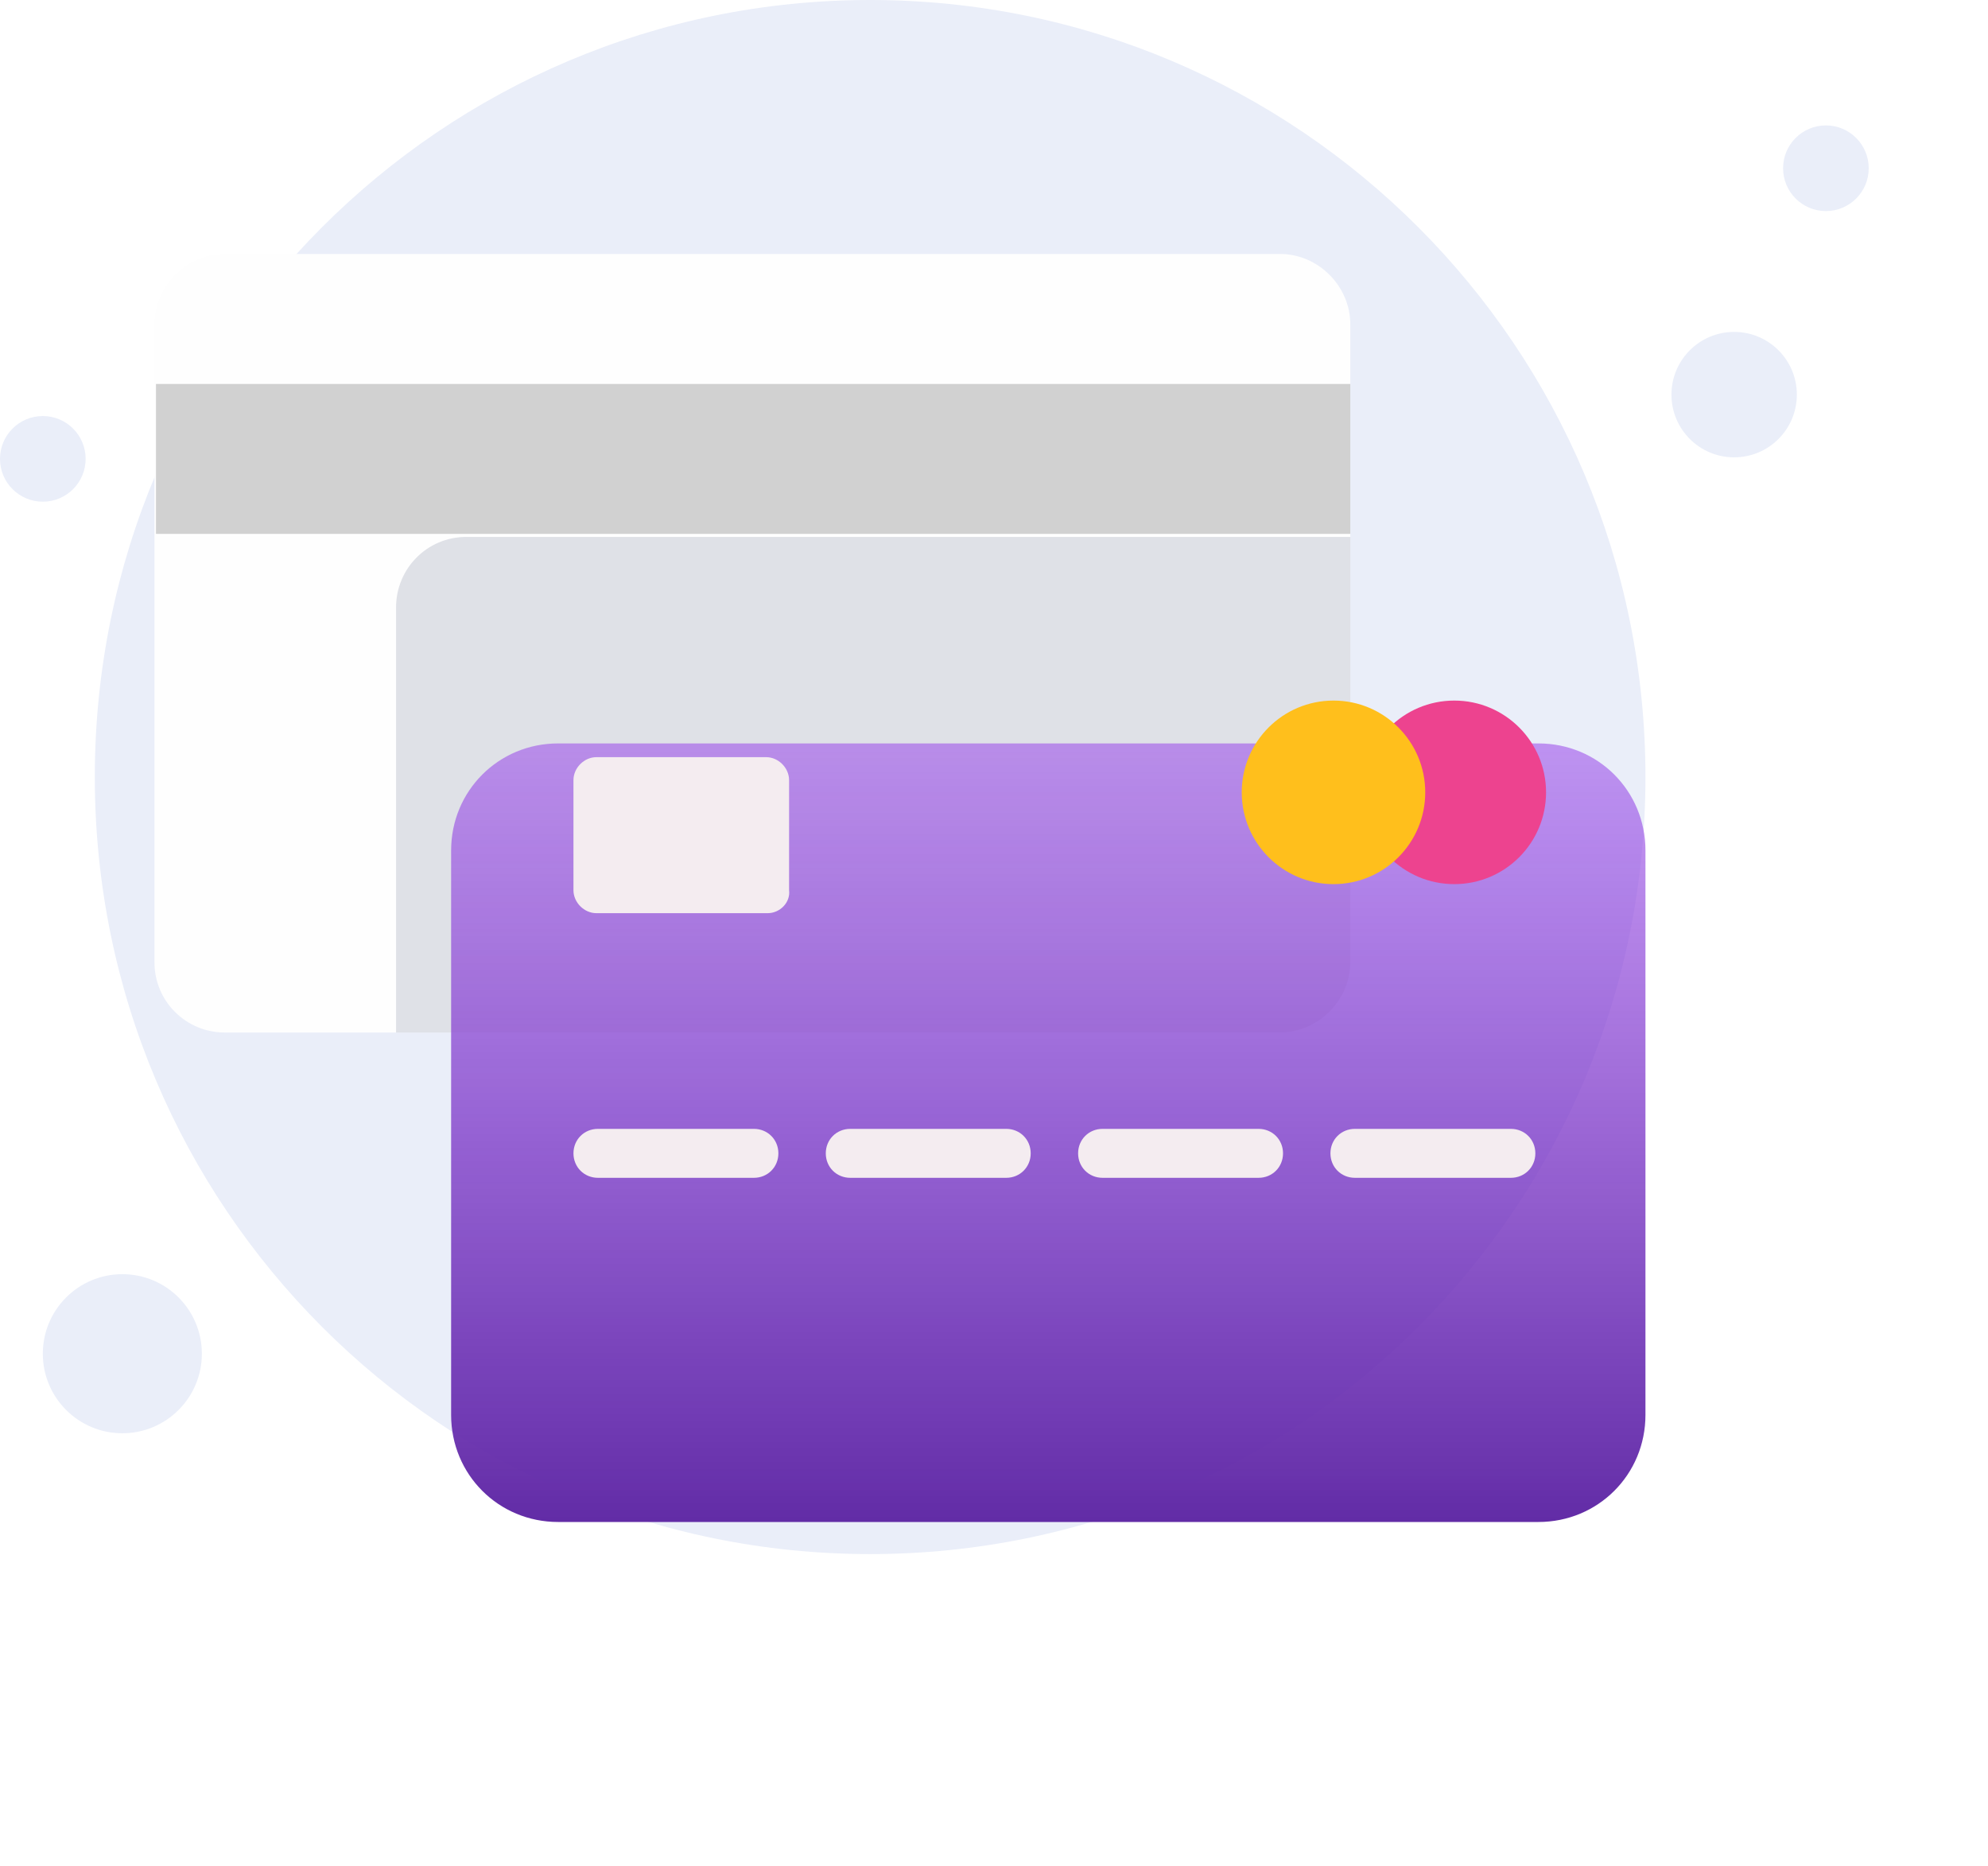 <svg width="130" height="122" viewBox="0 0 130 122" fill="none" xmlns="http://www.w3.org/2000/svg">
<path d="M56.9 101.6C84.9 101.6 107.6 78.9 107.6 50.8C107.6 22.7 84.9 0 56.9 0C28.9 0 6.2 22.7 6.2 50.8C6.2 78.9 28.9 101.6 56.9 101.6Z" fill="#EAEEF9"/>
<path d="M113.4 29.899C115.664 29.899 117.5 28.064 117.5 25.799C117.5 23.535 115.664 21.699 113.4 21.699C111.135 21.699 109.3 23.535 109.3 25.799C109.3 28.064 111.135 29.899 113.4 29.899Z" fill="#EAEEF9"/>
<path d="M119.4 13.799C120.946 13.799 122.2 12.546 122.2 10.999C122.2 9.453 120.946 8.199 119.4 8.199C117.854 8.199 116.6 9.453 116.6 10.999C116.6 12.546 117.854 13.799 119.4 13.799Z" fill="#EAEEF9"/>
<path d="M2.8 32.799C4.346 32.799 5.6 31.546 5.6 29.999C5.6 28.453 4.346 27.199 2.8 27.199C1.254 27.199 0 28.453 0 29.999C0 31.546 1.254 32.799 2.8 32.799Z" fill="#EAEEF9"/>
<path d="M8 93.701C10.872 93.701 13.2 91.373 13.2 88.501C13.2 85.629 10.872 83.301 8 83.301C5.128 83.301 2.8 85.629 2.8 88.501C2.8 91.373 5.128 93.701 8 93.701Z" fill="#EAEEF9"/>
<path d="M88.3 21.202V62.902C88.3 65.402 86.2 67.502 83.7 67.502H14.7C12.2 67.502 10.1 65.502 10.1 62.902V21.202C10.1 18.702 12.2 16.602 14.7 16.602H83.7C86.2 16.602 88.3 18.702 88.3 21.202Z" fill="#FEFEFE"/>
<path opacity="0.3" d="M88.3 35.102V62.902C88.3 65.402 86.2 67.502 83.7 67.502H25.9V39.702C25.9 37.202 27.9 35.102 30.5 35.102H88.3Z" fill="#989FB0"/>
<g filter="url(#filter0_d_561_7438)">
<path d="M100.6 88.502H36.5C32.6 88.502 29.5 85.402 29.5 81.502V44.602C29.5 40.702 32.6 37.602 36.5 37.602H100.6C104.5 37.602 107.6 40.702 107.6 44.602V81.502C107.6 85.402 104.5 88.502 100.6 88.502Z" fill="url(#paint0_linear_561_7438)"/>
</g>
<path d="M49.3 77.001H39.1C38.2 77.001 37.5 76.301 37.5 75.401C37.5 74.501 38.2 73.801 39.1 73.801H49.3C50.2 73.801 50.9 74.501 50.9 75.401C50.9 76.301 50.2 77.001 49.3 77.001Z" fill="#F4ECF0"/>
<path d="M65.8 77.001H55.6C54.7 77.001 54 76.301 54 75.401C54 74.501 54.7 73.801 55.6 73.801H65.8C66.7 73.801 67.4 74.501 67.4 75.401C67.4 76.301 66.7 77.001 65.8 77.001Z" fill="#F4ECF0"/>
<path d="M82.3 77.001H72.1C71.2 77.001 70.5 76.301 70.5 75.401C70.5 74.501 71.2 73.801 72.1 73.801H82.3C83.2 73.801 83.9 74.501 83.9 75.401C83.9 76.301 83.2 77.001 82.3 77.001Z" fill="#F4ECF0"/>
<path d="M98.8 77.001H88.6C87.7 77.001 87 76.301 87 75.401C87 74.501 87.7 73.801 88.6 73.801H98.8C99.7 73.801 100.4 74.501 100.4 75.401C100.4 76.301 99.7 77.001 98.8 77.001Z" fill="#F4ECF0"/>
<path d="M95.1 57.801C98.414 57.801 101.1 55.114 101.1 51.801C101.1 48.487 98.414 45.801 95.1 45.801C91.786 45.801 89.1 48.487 89.1 51.801C89.1 55.114 91.786 57.801 95.1 57.801Z" fill="#ED438F"/>
<path d="M87.2 57.801C90.514 57.801 93.2 55.114 93.2 51.801C93.2 48.487 90.514 45.801 87.2 45.801C83.886 45.801 81.2 48.487 81.2 51.801C81.2 55.114 83.886 57.801 87.2 57.801Z" fill="#FFBF1C"/>
<path d="M88.3 25.102H10.2V34.902H88.3V25.102Z" fill="#D1D1D1"/>
<path d="M50.2 59.7H39C38.2 59.7 37.5 59 37.5 58.2V51C37.5 50.2 38.2 49.5 39 49.5H50.1C50.9 49.5 51.6 50.2 51.6 51V58.2C51.7 59 51 59.7 50.2 59.7Z" fill="#F4ECF0"/>
<defs>
<filter id="filter0_d_561_7438" x="7.5" y="26.602" width="122.1" height="94.898" filterUnits="userSpaceOnUse" color-interpolation-filters="sRGB">
<feFlood flood-opacity="0" result="BackgroundImageFix"/>
<feColorMatrix in="SourceAlpha" type="matrix" values="0 0 0 0 0 0 0 0 0 0 0 0 0 0 0 0 0 0 127 0" result="hardAlpha"/>
<feOffset dy="11"/>
<feGaussianBlur stdDeviation="11"/>
<feColorMatrix type="matrix" values="0 0 0 0 0.398 0 0 0 0 0.477 0 0 0 0 0.575 0 0 0 0.27 0"/>
<feBlend mode="normal" in2="BackgroundImageFix" result="effect1_dropShadow_561_7438"/>
<feBlend mode="normal" in="SourceGraphic" in2="effect1_dropShadow_561_7438" result="shape"/>
</filter>
<linearGradient id="paint0_linear_561_7438" x1="68.525" y1="36.424" x2="68.525" y2="89.05" gradientUnits="userSpaceOnUse">
<stop stop-color="#9A48EC" stop-opacity="0.54"/>
<stop offset="0.996" stop-color="#612BA5"/>
</linearGradient>
</defs>
</svg>
